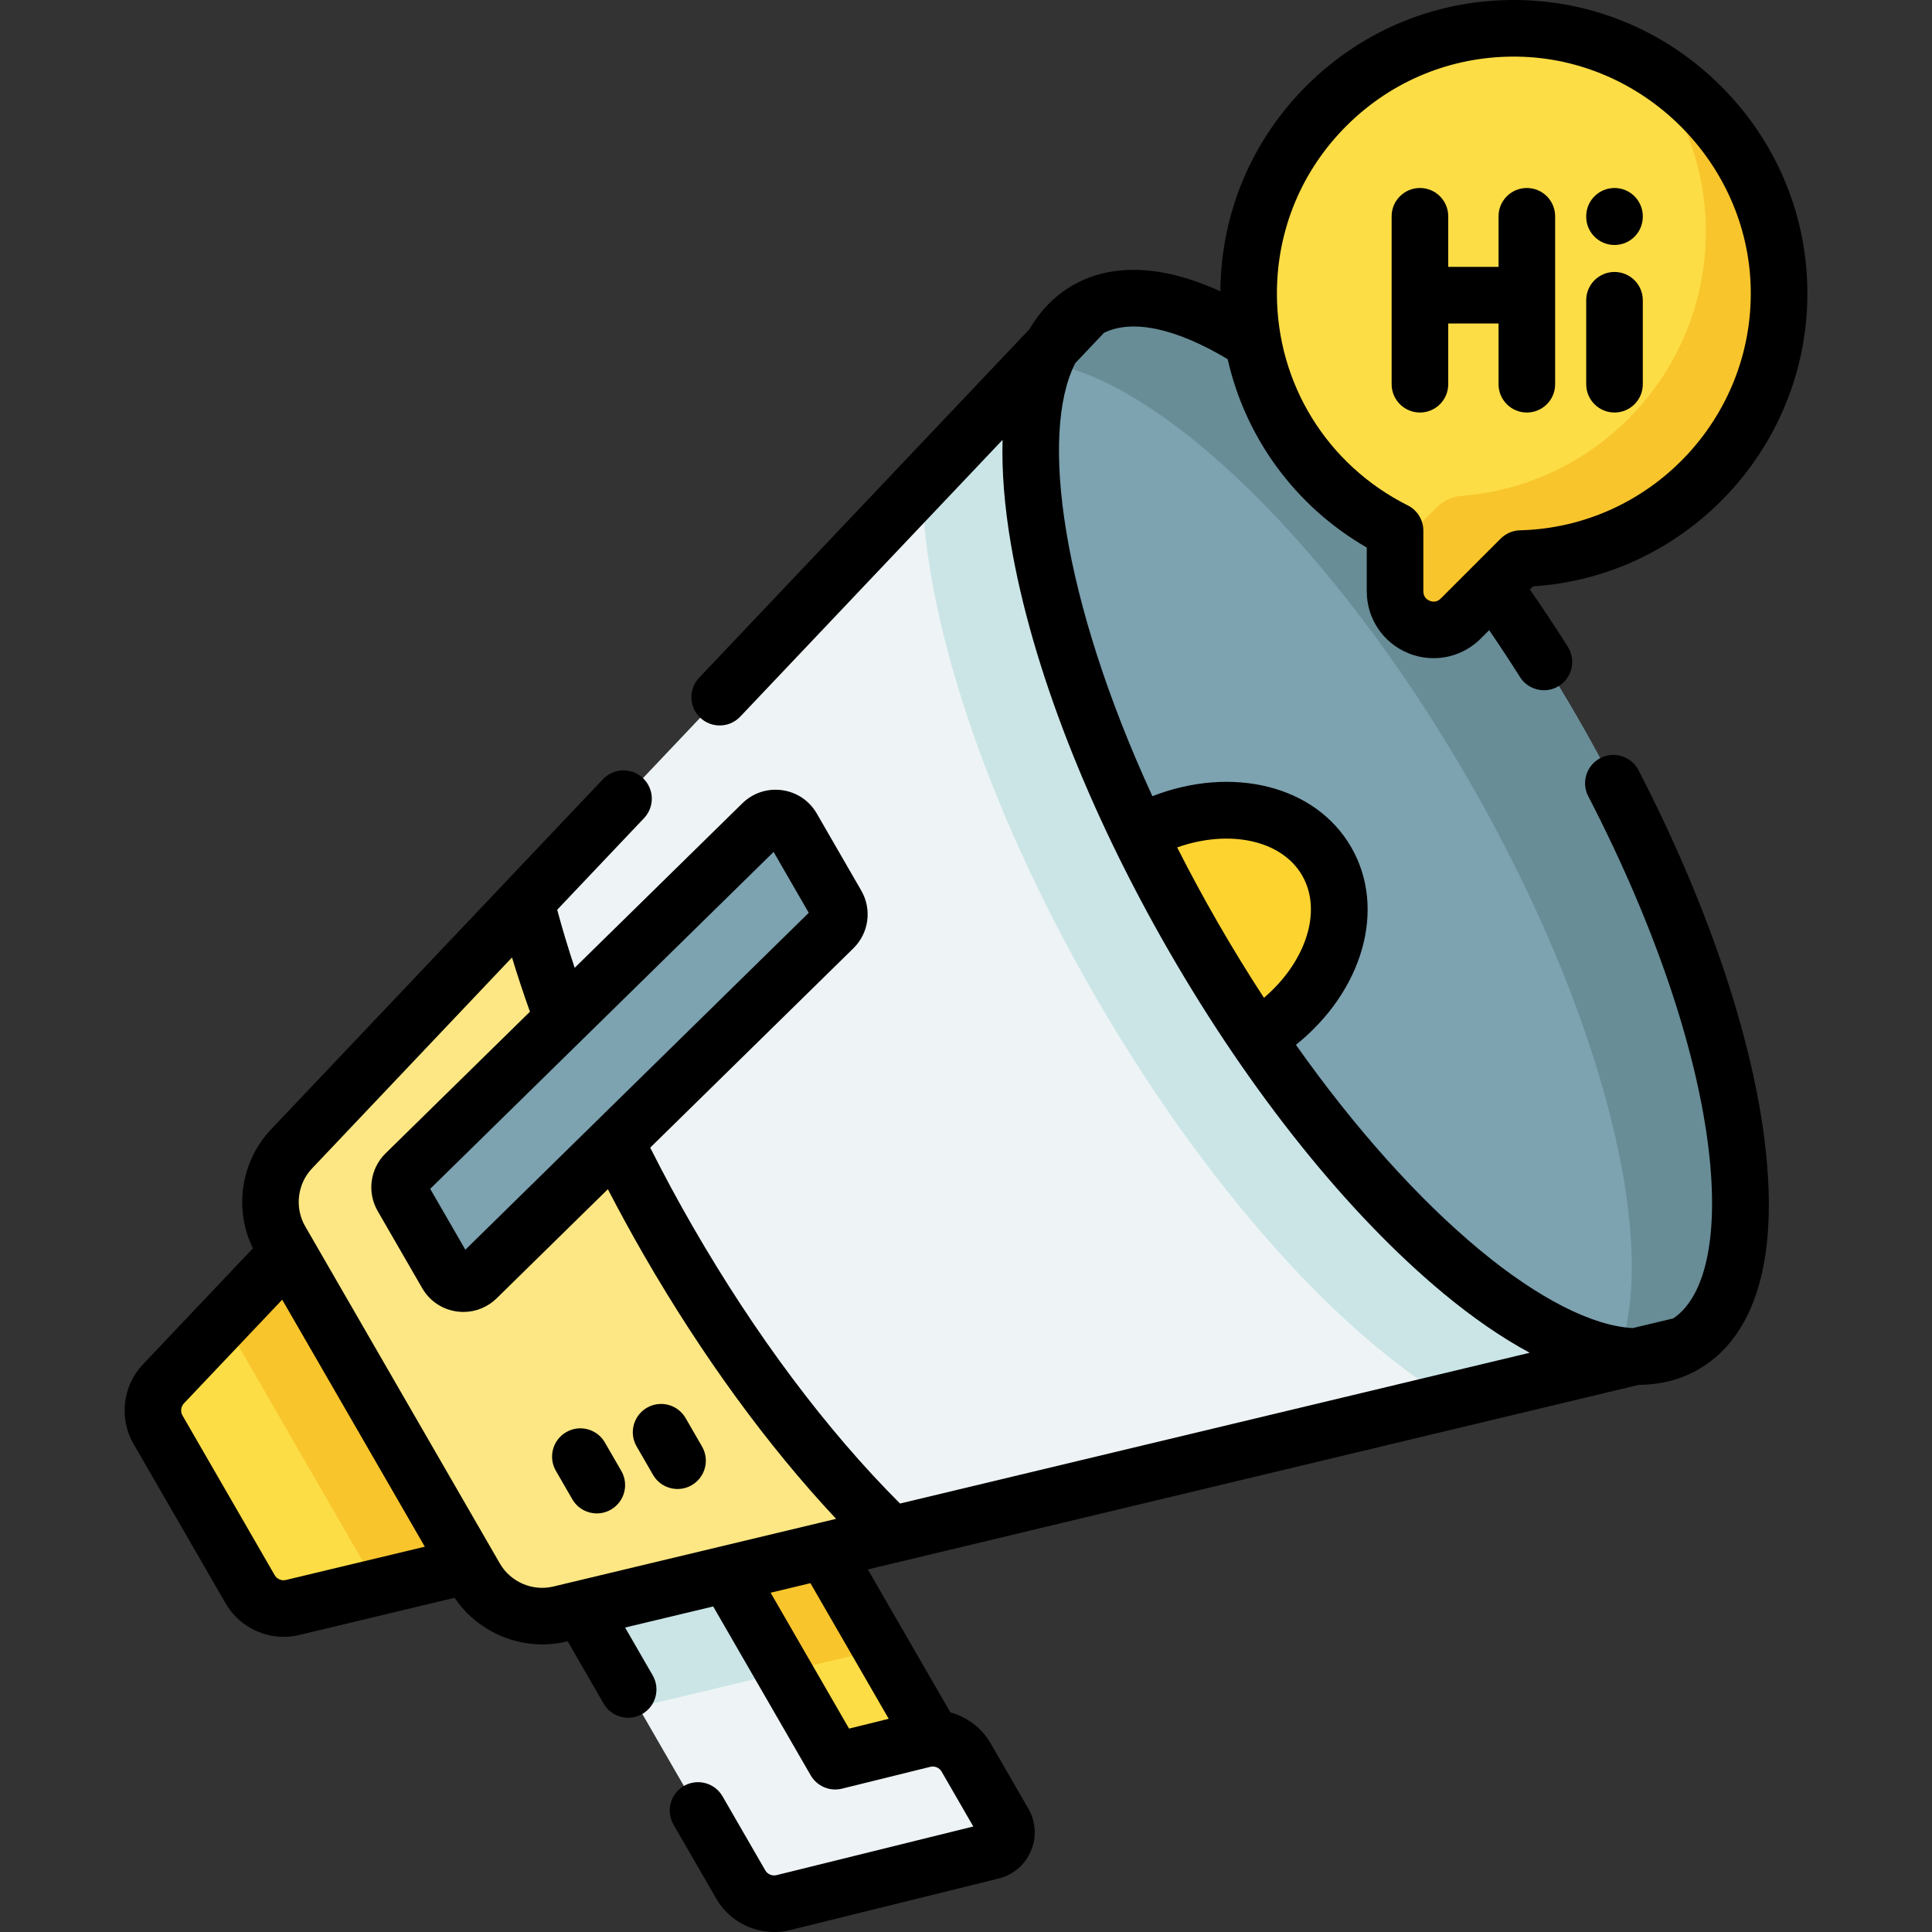 <svg id="Capa_1" enable-background="new 0 0 511.994 511.994" height="512" viewBox="0 0 511.994 511.994" width="512" xmlns="http://www.w3.org/2000/svg"><rect x="0" y="0" width="511.994" height="511.994" fill="#333333" stroke="none"/><g><g><g><g><path d="m191.184 392.699h38.431v85.443h-38.431z" fill="#fddd45" transform="matrix(.866 -.5 .5 .866 -189.522 163.535)"/><path d="m205.678 388.816 27.8 48.151-38.986 9.334-22.096-38.27z" fill="#f8c52d"/><g><path d="m150.765 420.52 45.543 78.882c2.271 3.933 6.869 5.89 11.277 4.8l55.245-13.658c3.294-.814 4.888-4.56 3.192-7.498l-9.994-17.31c-2.271-3.933-6.869-5.89-11.277-4.8l-23.416 5.789-37.65-65.211z" fill="#eef4f5"/><path d="m183.681 401.515 24.033 41.626-38.563 9.231-18.389-31.851z" fill="#cbe5e7"/></g></g><g><path d="m41.867 378.863 24.432 42.318c2.257 3.909 6.815 5.869 11.204 4.818l75.823-18.154-56.396-97.682-53.633 56.588c-3.105 3.276-3.687 8.203-1.43 12.112z" fill="#fddd45"/><path d="m59.276 349.891 40.818 70.699 53.233-12.745-56.397-97.682z" fill="#f8c52d"/><path d="m74.377 328.72 51.602 89.378c4.514 7.818 13.63 11.738 22.409 9.636l297.964-71.339-158.353-274.275-210.763 222.375c-6.209 6.552-7.373 16.407-2.859 24.225z" fill="#eef4f5"/><path d="m288.005 82.121 158.349 274.269-61.638 14.759c-29.61-17.272-65.208-56.436-94.624-107.386-29.411-50.942-45.534-101.361-45.678-135.646z" fill="#cbe5e7"/><path d="m177.185 328.954c-18.242-31.596-31.083-62.976-37.827-90.001l-62.118 65.542c-6.212 6.554-7.375 16.408-2.863 24.223l51.604 89.38c4.512 7.815 13.628 11.735 22.409 9.632l87.817-21.024c-20.03-19.352-40.782-46.16-59.022-77.752z" fill="#fde784"/></g><g><ellipse cx="367.178" cy="219.262" fill="#7da2b0" rx="58.606" ry="158.357" transform="matrix(.866 -.5 .5 .866 -60.438 212.965)"/><path d="m417.927 189.956c43.732 75.746 56.459 150.26 28.432 166.442-4.998 2.886-10.964 3.728-17.634 2.717 11.335-28.902-3.666-90.307-39.593-152.534s-81.599-105.911-112.297-110.546c2.46-6.283 6.172-11.028 11.17-13.914 28.028-16.181 86.195 32.098 129.922 107.835z" fill="#688d97"/><path d="m351.58 228.262c8.483 14.694.181 35.429-18.552 46.786-5.701-8.365-11.262-17.222-16.61-26.485s-10.238-18.508-14.632-27.627c19.202-10.545 41.315-7.359 49.794 7.326z" fill="#fdd330"/></g><g><path d="m220.905 245.951-94.542 92.757c-2.378 2.334-6.32 1.796-7.986-1.09l-11.795-20.429c-1.163-2.014-.815-4.56.845-6.188l94.542-92.757c2.378-2.334 6.32-1.796 7.986 1.09l11.795 20.429c1.163 2.013.815 4.559-.845 6.188z" fill="#7da2b0"/></g></g><g><g><path d="m330.892 77.79c0-39.166 32.033-70.85 71.329-70.281 37.59.543 68.441 31.18 69.233 68.766.819 38.9-29.977 70.778-68.454 71.759l-15.894 15.894c-6.423 6.423-17.406 1.874-17.406-7.21v-16.086c-23.009-11.55-38.808-35.344-38.808-62.842z" fill="#fddd45"/><path d="m471.451 76.273c.826 38.899-29.977 70.783-68.448 71.762l-15.897 15.896c-6.423 6.423-17.405 1.874-17.405-7.209v-11.226l11.061-11.061c1.788-1.788 4.165-2.837 6.685-3.038 36.654-2.925 65.388-33.956 64.599-71.549-.347-16.273-6.311-31.242-16.039-43.028 20.72 11.928 34.914 34.115 35.444 59.453z" fill="#f8c52d"/></g></g></g><g><path d="m434.219 204.115c-1.9-3.681-6.426-5.122-10.105-3.221-3.68 1.901-5.122 6.425-3.221 10.105 36.647 70.936 40.152 126.46 22.56 138.377l-10.753 2.574c-10.612-.548-24.965-7.765-40.632-20.768-16.38-13.594-33.081-32.301-48.642-54.293 17.63-14.142 24.139-35.945 14.65-52.379-9.488-16.433-31.622-21.705-52.682-13.512-24.097-52.369-29.913-96.18-20.445-114.759l7.613-8.032c7.486-3.703 19.015-1.25 32.776 6.97 4.737 20.886 17.908 38.969 36.862 49.925v11.613c0 7.183 4.288 13.601 10.925 16.35 2.202.912 4.507 1.356 6.79 1.355 4.596 0 9.102-1.798 12.495-5.192l2.229-2.23c2.78 4.066 5.518 8.22 8.17 12.423 1.427 2.26 3.861 3.498 6.35 3.498 1.368 0 2.754-.375 3.996-1.159 3.503-2.21 4.55-6.842 2.34-10.345-3.258-5.161-6.636-10.254-10.07-15.204l.822-.822c41.229-2.663 73.584-37.599 72.706-79.277-.424-20.13-8.603-39.108-23.03-53.437-14.428-14.324-33.46-22.375-53.594-22.666-20.984-.323-40.805 7.643-55.752 22.377-14.812 14.599-23.019 34.047-23.171 54.817-18.846-8.616-31.398-5.996-39.008-1.662-.038.021-.076.042-.114.063-.011.007-.024.013-.035.02-4.681 2.703-8.498 6.609-11.431 11.61l-87.536 92.359c-2.85 3.006-2.723 7.753.284 10.603 1.45 1.375 3.306 2.057 5.158 2.057 1.986 0 3.97-.785 5.444-2.341l69.525-73.356c-.246 8.278.478 17.548 2.214 27.714 5.515 32.291 20.438 70.662 42.021 108.043s47.352 69.491 72.559 90.412c7.938 6.588 15.602 11.839 22.895 15.766l-166.869 39.952c-19.398-19.377-38.299-44.6-54.833-73.24-4.01-6.946-7.816-14.02-11.368-21.072l53.844-52.828c4.104-4.025 4.963-10.314 2.088-15.292l-11.795-20.429c-1.962-3.398-5.317-5.652-9.205-6.183-3.889-.53-7.725.741-10.528 3.49l-44.423 43.585c-1.74-5.234-3.29-10.376-4.632-15.382l23.015-24.283c2.85-3.006 2.723-7.753-.284-10.603-3.005-2.849-7.753-2.724-10.603.284l-87.997 92.845c-8.001 8.442-9.844 21.139-4.775 31.483l-29.165 30.772c-5.349 5.644-6.369 14.288-2.481 21.021l24.433 42.318c3.194 5.533 9.162 8.841 15.383 8.841 1.351 0 2.714-.156 4.063-.479l41.218-9.868c5.217 7.769 14.063 12.359 23.263 12.358 2.129 0 4.278-.246 6.403-.755l.304-.073 9.533 16.513c1.389 2.406 3.91 3.751 6.502 3.751 1.272 0 2.562-.324 3.743-1.006 3.587-2.071 4.816-6.658 2.745-10.245l-7.307-12.657 23.346-5.587 25.838 44.753c1.67 2.893 5.05 4.335 8.295 3.531l23.417-5.789c1.161-.283 2.386.235 2.982 1.27l8.396 14.544-52.145 12.891c-1.158.288-2.385-.235-2.982-1.27l-11.325-19.616c-2.072-3.588-6.659-4.817-10.245-2.745-3.587 2.071-4.816 6.658-2.745 10.245l11.325 19.615c3.199 5.542 9.153 8.843 15.372 8.843 1.396 0 2.806-.167 4.2-.511l55.245-13.658c3.881-.959 7.004-3.619 8.569-7.297 1.564-3.678 1.315-7.772-.683-11.232l-9.993-17.311c-2.376-4.114-6.273-6.982-10.667-8.192l-21.872-37.884 204.323-48.919c5.808-.036 11.11-1.386 15.799-4.093 10.771-6.219 22.538-21.931 17.421-61.466-3.655-28.258-15.484-62.819-33.306-97.316zm-77.113-171.045c11.844-11.674 27.46-18.069 44.069-18.069.311 0 .625.002.937.006 33.397.483 61.14 28.038 61.844 61.424.726 34.469-26.705 63.226-61.147 64.104-1.922.049-3.752.834-5.112 2.194l-15.895 15.894c-1.108 1.108-2.317.842-2.938.584-.622-.258-1.665-.924-1.665-2.491v-16.085c0-2.836-1.601-5.43-4.136-6.703-21.387-10.735-34.672-32.246-34.672-56.138 0-16.943 6.647-32.825 18.715-44.72zm-45.15 191.503c13.688-4.848 27.654-2.042 33.128 7.439 5.475 9.483.92 22.983-10.127 32.414-4.128-6.329-8.151-12.879-12.039-19.612-3.947-6.837-7.589-13.591-10.962-20.241zm-106.946 1.195 9.314 16.133-91.001 89.283-9.314-16.133zm-129.253 192.937c-1.153.277-2.37-.249-2.962-1.274l-24.433-42.318c-.592-1.026-.437-2.343.378-3.203l26.046-27.481 37.794 65.46zm70.885 1.735c-5.513 1.317-11.336-1.186-14.168-6.092l-51.602-89.378c-2.833-4.906-2.089-11.204 1.808-15.315l53.003-55.922c1.433 4.718 3.018 9.517 4.756 14.374l-38.263 37.541c-4.103 4.026-4.961 10.314-2.087 15.292l11.795 20.429c1.962 3.398 5.317 5.652 9.205 6.184.581.079 1.16.118 1.735.118 3.275 0 6.409-1.27 8.793-3.608l29.472-28.916c3.048 5.886 6.258 11.767 9.602 17.559 15.386 26.65 32.813 50.517 50.881 69.796zm88.875 35.053-10.508 2.598-20.791-36.012 10.55-2.526z"/><path d="m160.298 382.269c-2.071-3.587-6.66-4.816-10.245-2.745-3.588 2.071-4.816 6.658-2.745 10.246l4.354 7.54c1.39 2.406 3.91 3.751 6.502 3.751 1.272 0 2.563-.324 3.743-1.006 3.588-2.071 4.816-6.658 2.745-10.246z"/><path d="m186.046 383.344-4.353-7.54c-2.071-3.588-6.657-4.816-10.245-2.746-3.587 2.071-4.816 6.658-2.745 10.245l4.353 7.54c1.389 2.407 3.91 3.752 6.502 3.752 1.272 0 2.562-.324 3.743-1.006 3.586-2.071 4.816-6.658 2.745-10.245z"/><path d="m376.293 109.322c4.143 0 7.5-3.358 7.5-7.5v-16.1h13.331v16.1c0 4.142 3.357 7.5 7.5 7.5s7.5-3.358 7.5-7.5v-44.503c0-4.142-3.357-7.5-7.5-7.5s-7.5 3.358-7.5 7.5v13.403h-13.331v-13.403c0-4.142-3.357-7.5-7.5-7.5s-7.5 3.358-7.5 7.5v44.503c0 4.142 3.357 7.5 7.5 7.5z"/><path d="m427.856 109.322c4.143 0 7.5-3.358 7.5-7.5v-22.252c0-4.142-3.357-7.5-7.5-7.5s-7.5 3.358-7.5 7.5v22.251c0 4.143 3.358 7.501 7.5 7.501z"/><path d="m427.856 64.924c4.143 0 7.5-3.358 7.5-7.5v-.105c0-4.142-3.357-7.5-7.5-7.5s-7.5 3.358-7.5 7.5v.105c0 4.143 3.358 7.5 7.5 7.5z"/></g></g></svg>